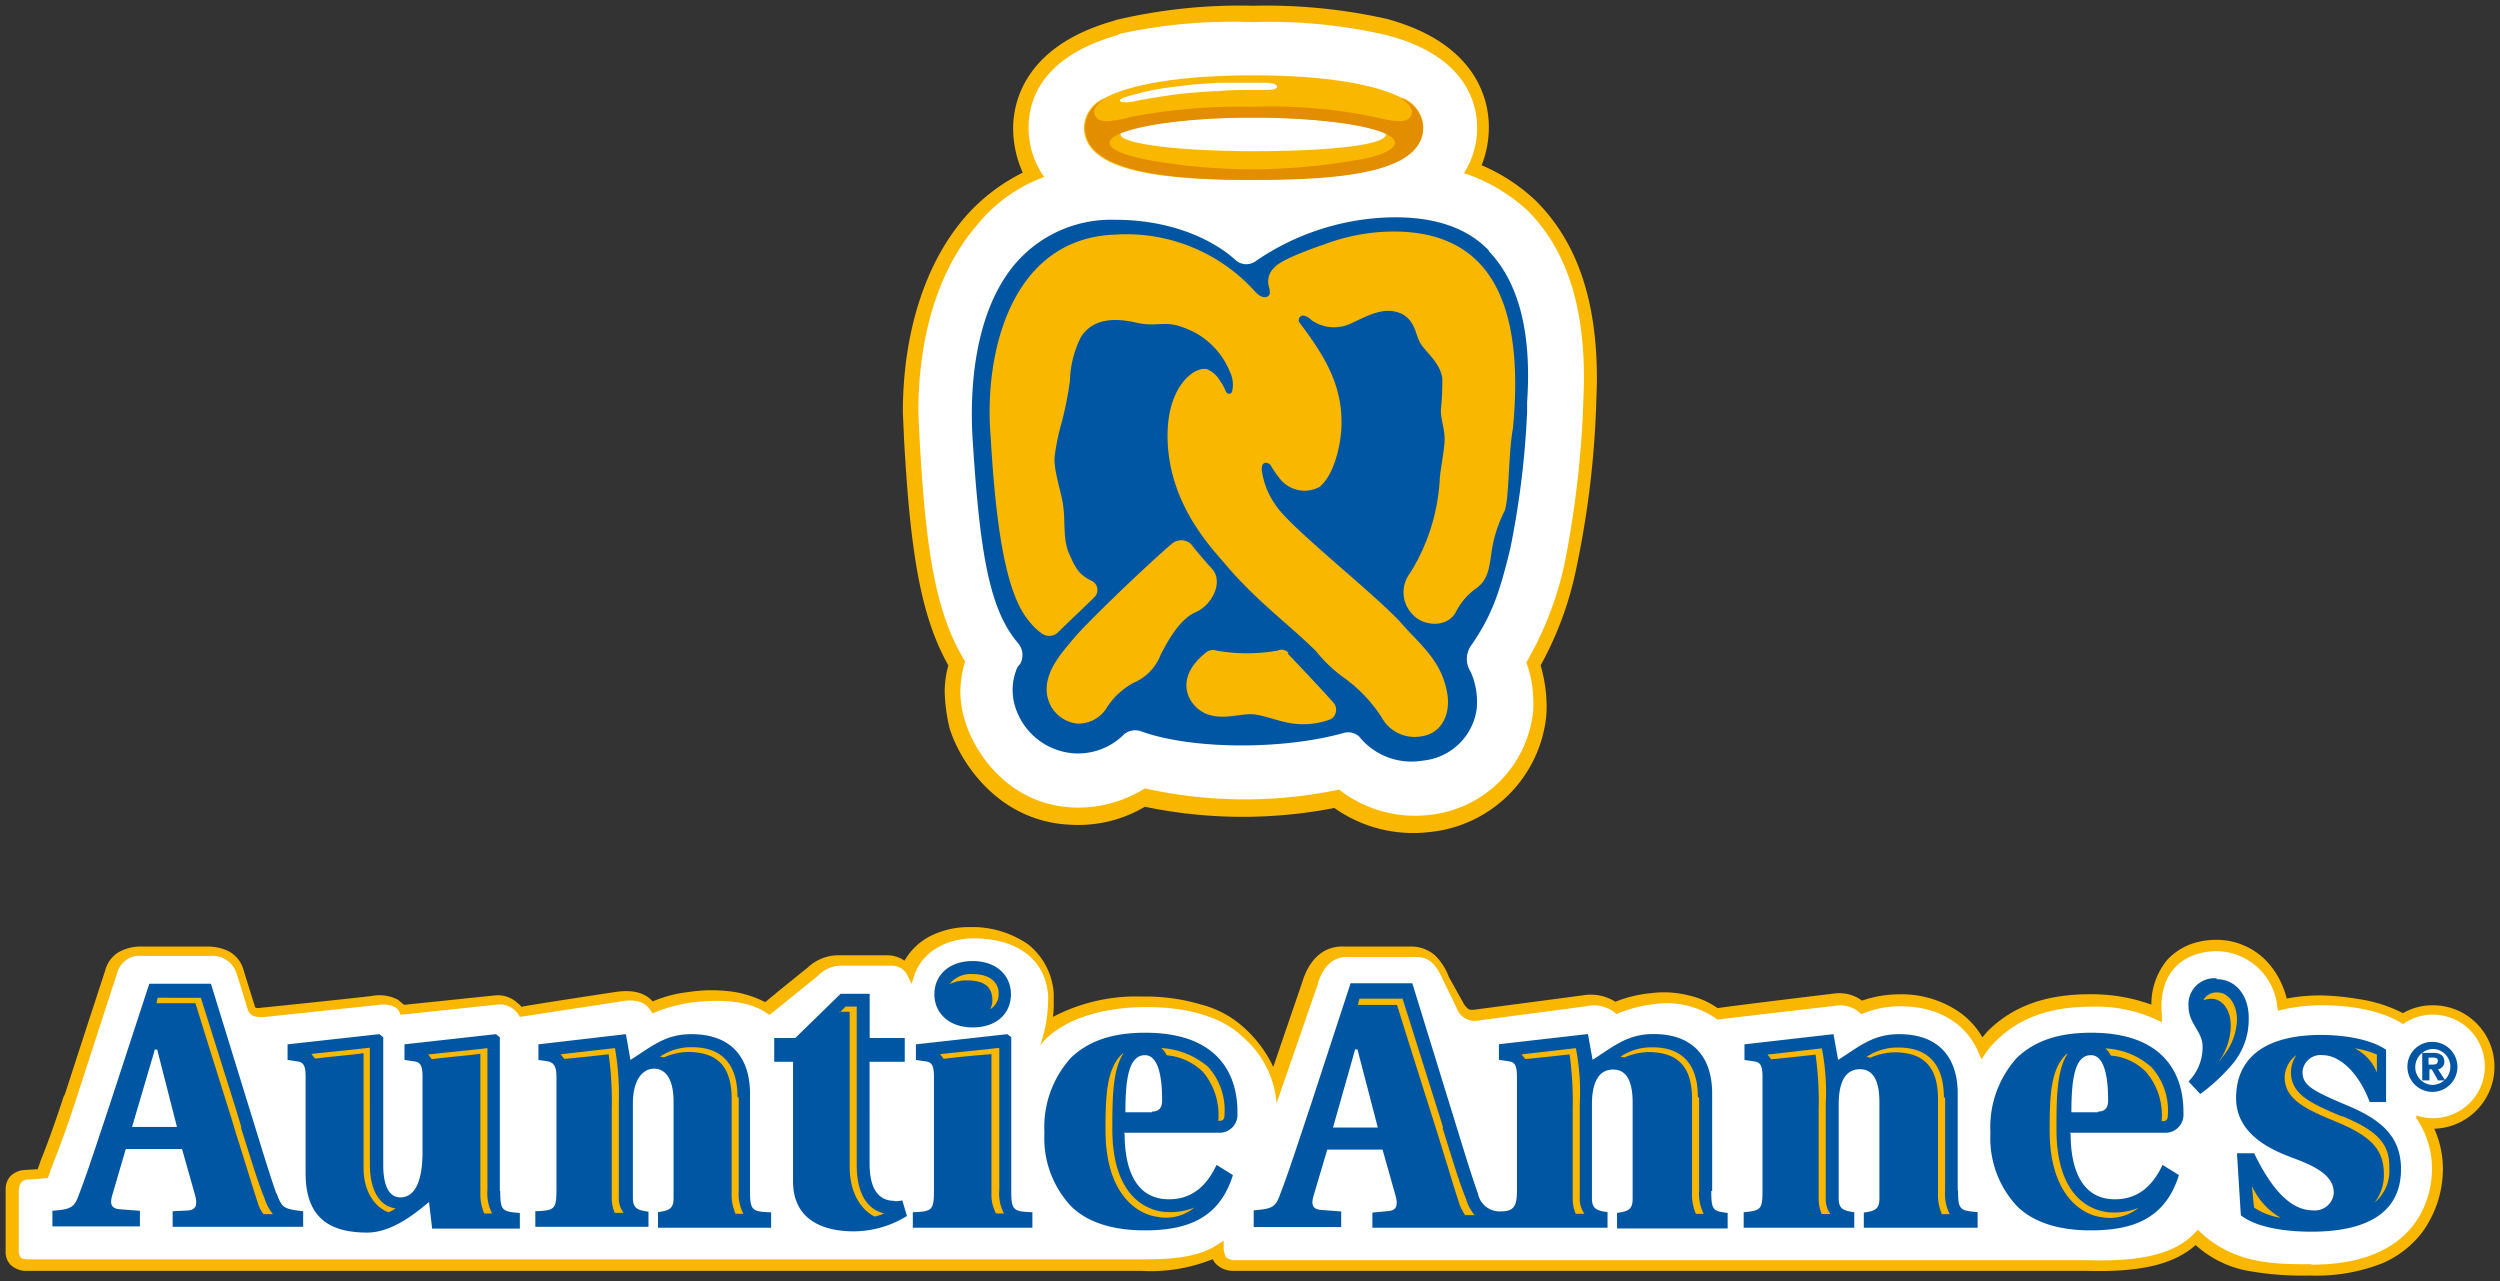 <svg id="Layer_1" data-name="Layer 1" xmlns="http://www.w3.org/2000/svg" viewBox="0 0 226.03 115.84"><rect x="0" y="0" width="226.03" height="115.84" fill="#333333" stroke="none"/><defs><style>.cls-1{fill:#fab700;}.cls-2{fill:#fff;}.cls-3{fill:#0056a3;}.cls-4{fill:#e38e00;}</style></defs><title>Auntie Anne&amp;apos;s</title><path class="cls-1" d="M209,115.33a16.34,16.34,0,0,0,6.43-1.13,9,9,0,0,0,3.6-2.83,9.81,9.81,0,0,0,1.84-5.65,9,9,0,0,0-.78-3.67,5.61,5.61,0,0,0,5.44-5.58A5.55,5.55,0,0,0,220,90.89h-.06a5.27,5.27,0,0,0-2.68.71,12.84,12.84,0,0,0-4-1.27A23.85,23.85,0,0,0,210,90a15.9,15.9,0,0,0-3.25.28,8.28,8.28,0,0,0-.64-1.7,7.42,7.42,0,0,0-1.41-1.91,6.3,6.3,0,0,0-4.24-1.7,7,7,0,0,0-2.47.42,5.74,5.74,0,0,0-2,1.34,6.27,6.27,0,0,0-1.48,4.1,15.93,15.93,0,0,0-5.53-.94c-4,0-6.92,1.06-9.18,3.25-.21.21-.35.42-.57.64a7.14,7.14,0,0,0-2.61-2.61,9.2,9.2,0,0,0-4.95-1.27,10.23,10.23,0,0,0-3.32.57,3.45,3.45,0,0,0-2.54-.64S156.08,91,155.3,91.15A7.33,7.33,0,0,0,152.69,90a9.08,9.08,0,0,0-3.39-.21,11.53,11.53,0,0,0-3.25.78,4.18,4.18,0,0,0-3-.57l-9.61,1.27c-.49.07-.64,0-.71-.07a1.75,1.75,0,0,1-.49-.64L131,88.34a5.45,5.45,0,0,0-1.2-1.91,3.26,3.26,0,0,0-2.33-.85h-6c-1.77-.07-3.11,1.13-3.74,3.25,0,0-1.55,4.52-2.61,7.63l-.21-.42a11.17,11.17,0,0,0-2.19-2.9,9.2,9.2,0,0,0-4.17-2.33,17.49,17.49,0,0,0-5.3-.71,16.17,16.17,0,0,0-8.05,1.84,9,9,0,0,0,.07-1.41v-.71a6.17,6.17,0,0,0-2.33-4.45,8.89,8.89,0,0,0-5.3-1.55,7.74,7.74,0,0,0-3.6.85,5.63,5.63,0,0,0-2.26,2.19,2.71,2.71,0,0,0-1.55-.49H75.66A4.08,4.08,0,0,0,73,87.5s-3,2.4-3.81,3.11a9.71,9.71,0,0,0-2.76-.92,13.68,13.68,0,0,0-4.17,0,11.66,11.66,0,0,0-3.25.85c-.57-.64-1.55-1.13-3.39-.85,0,0-7.49,1.13-8.48,1.34-.07-.07-.14-.21-.28-.28A2.6,2.6,0,0,0,44.72,90l-8.19.85L36,90.4a3.63,3.63,0,0,0-2.4-.35c-1.7.21-9.89,1.06-10,1.06a1,1,0,0,1-.49,0,.25.25,0,0,1-.07-.14l-.71-2.26L22,87.63a2.72,2.72,0,0,0-1.48-1.7,4.36,4.36,0,0,0-1.77-.35h-6a3.94,3.94,0,0,0-2.12.57,2.75,2.75,0,0,0-1.13,1.63C6.15,98,5.87,99,5.8,99.08V99c-.85,2.61-1.55,4.52-2.12,5.93,0,0-.14.42-.28.78l-1.2.07a2,2,0,0,0-1.27.57,1.79,1.79,0,0,0-.42,1.2v5.51a1.71,1.71,0,0,0,.42,1.27,2.08,2.08,0,0,0,1.62.57h100.6a14.94,14.94,0,0,0,6.5-1.06,1.27,1.27,0,0,0,.35.49,2.15,2.15,0,0,0,1.48.57h77.14c4.87.14,7.91-.57,9.89-2.33a9.66,9.66,0,0,0,4.73,2.33,28,28,0,0,0,5.72.42"/><path class="cls-2" d="M209,114.34c10,0,10.88-6.64,10.88-8.62a8.12,8.12,0,0,0-1.34-4.52l-.07-.07v-.28a4.68,4.68,0,1,0,1.48-9.11,4.5,4.5,0,0,0-2.68.85c-2.54-1.62-6.15-1.7-7.28-1.7a15.57,15.57,0,0,0-3.74.42l-.28.07-.07-.28A5.56,5.56,0,0,0,200.46,86c-3,0-5.37,1.84-5,5.79v.64l-.42-.21a13,13,0,0,0-6-1.2c-3.67,0-6.43,1-8.48,3a7.1,7.1,0,0,0-1.13,1.34l-.28.42-.21-.49c-1.13-2.76-3.67-4.31-7.14-4.31a8.68,8.68,0,0,0-3.32.64l-.21.07-.14-.14a2.63,2.63,0,0,0-2-.64l-10.88,1.27-.07-.07a7.79,7.79,0,0,0-5.51-1.34,12.56,12.56,0,0,0-3.39.85l-.14.07-.14-.14a3.06,3.06,0,0,0-2.61-.57l-9.61,1.27a1.77,1.77,0,0,1-2.12-1.2l-1.13-2.33c-.64-1.34-1.13-2.26-2.68-2.19h-6c-1.41-.07-2.33,1-2.76,2.61l-3.67,10.6a8.77,8.77,0,0,0-3-5.93c-1.91-1.91-5.16-2.76-8.76-2.76-4.17,0-7.84,1.2-9.61,3.46a13.1,13.1,0,0,0,.71-4.59C94.48,86.75,92,84.84,88,84.84c-2,0-4.59.92-5.37,3.46l-.21.64-.35-.71a1.57,1.57,0,0,0-1.48-.92H75.95a2.87,2.87,0,0,0-2,.92l-4.38,3.53-.21-.14c-1.41-1-3.67-1.34-6.71-1a14,14,0,0,0-3.46.92l-.21.07-.14-.21c-.28-.49-.92-1.2-2.76-.85L47,91.94a2.05,2.05,0,0,0-1.91-1.13l-8.69.92h-.21l-.07-.21c0-.07-.35-.92-2.12-.64L24,91.94a2.77,2.77,0,0,1-1.06-.07,1,1,0,0,1-.57-.71l-.68-2.22-.35-1.06A2.25,2.25,0,0,0,19,86.43H12.93a2.11,2.11,0,0,0-2.33,1.51L6.93,99.24c-.85,2.61-1.55,4.52-2.12,5.93l-.49,1.34-1.77.14a.69.69,0,0,0-.64.28c-.14.14-.14.35-.21.57v5.44a1.16,1.16,0,0,0,.14.71c.14.21.57.21.92.21h100.6c2.83,0,5.09-.21,6.85-1.41l.42-.28v.57a2,2,0,0,0,.21.92,1.19,1.19,0,0,0,.85.28h77.14c5,.14,7.91-.64,9.68-2.54l.21-.21.21.21c3.11,2.9,6.71,2.9,10,2.9"/><path class="cls-3" d="M177,107.7V98.87c0-3.25-1.7-5.37-5.3-5.37-2.33,0-3.53,1.06-5.51,2.33l-.42-2.33-8.05.92v1.41l.92.14c.57.07.71.49.71,1.41v10.31c0,1.63-.14,1.77-1.7,1.91V111h10V109.6c-1.06-.14-1.41-.35-1.41-1.27V99.85c0-2.4.85-3.18,1.91-3.18s1.77.78,1.77,3v8.69c0,.92-.35,1.13-1.41,1.27V111H178.8v-1.41c-1.62-.14-1.77-.21-1.77-2m23.38-19.14A2.35,2.35,0,0,0,197.87,91c0,1.55,1.27,2.26,1.27,3.6a4.4,4.4,0,0,1-1.27,3.18l1.06,1.13a16.34,16.34,0,0,0,2.83-2.61,6.23,6.23,0,0,0,1.55-4.1c.07-2.12-1.13-3.67-2.9-3.67M25,107.94c-.57-1.55-1.48-4.59-2.54-8l-3.39-11H13.5l-3.6,11c-1.13,3.39-2.12,6.43-2.76,8.05-.42,1.2-.71,1.34-2.4,1.48v1.41h7.91v-1.41l-1.84-.14c-.71-.07-.92-.42-.64-1.34l1.2-4.1h5.09l1.13,4c.28.92.21,1.48-.57,1.55l-1.41.07v1.41h11.8v-1.41c-1.77-.21-1.91-.28-2.4-1.62m-13.07-6,2.06-7h.21l1.79,7H11.9Zm76-9c2.19,0,3.46-1.27,3.46-3s-1.34-3-3.46-3-3.46,1.27-3.46,3,1.34,3,3.46,3m-7.06,15.68c-1.41,0-2.26-1-2.26-3.39V96H81.8V93.85H78.63v-4H76l-4.1,4H70V96h1.7v10.81c0,3.32,2.47,4.52,5.51,4.52A9.25,9.25,0,0,0,82,109.94l-.42-1.41a2.65,2.65,0,0,1-.71.07m-35.68-.92V93.78l-.35-.28-8.27.92v1.41l.92.14c.57.07.71.49.71,1.41v6.78c0,3.32-1.06,4.1-2,4.1s-1.55-.92-1.55-2.9V93.78l-.35-.28L26,94.42v1.41l.92.14c.57.07.71.49.71,1.41v8.69c0,4,2.12,5.37,5.58,5.37,2.54,0,5-2.33,5.58-2.76l.28,2.4H47v-1.41c-1.62-.14-1.77-.21-1.77-2m46.2,0V93.78l-.35-.28-8.27.92v1.41l.92.14c.57.07.71.49.71,1.41v10.31c0,1.77-.21,1.84-1.91,1.91V111H93.34V109.6c-1.7-.07-1.91-.14-1.91-1.91m63.37,0V98.86c0-3.25-1.7-5.37-5.3-5.37-2.33,0-3.53,1.06-5.51,2.33l-.42-2.33-8.05.92v1.41l.92.14c.57.07.71.49.71,1.41v10.31c0,1.34-.28,1.84-1.41,1.84a2,2,0,0,1-2.12-1.62c-.57-1.55-1.48-4.59-2.54-8l-3.39-11h-5.58l-3.6,11c-1.13,3.39-2.12,6.43-2.76,8.05-.42,1.2-.71,1.34-2.4,1.48v1.51h7.91v-1.41l-1.84-.14c-.71-.07-.92-.42-.64-1.34l1.22-4.11h5l1.13,4c.28.92.21,1.48-.57,1.55l-1.48.14V111h21.26v-1.41c-1.06-.14-1.41-.35-1.41-1.27V99.88c0-2.4.85-3.18,1.91-3.18s1.77.78,1.77,3v8.69c0,.92-.35,1.13-1.41,1.27v1.41h10v-1.41c-1.34-.14-1.48-.28-1.48-2m-34.2-5.72,2-7.06h.21l1.84,7.06Zm81.73,2.33h1.55c1.27,2.61,3,5.16,5.3,5.16A1.72,1.72,0,0,0,211,107.9v-.06c0-1.48-1.48-2.33-3.6-3.11-1.7-.64-5.23-2-5.23-5.44,0-3.81,2.83-5.72,7.7-5.72,1.7,0,4.31.28,5.86,1.34v4.73h-1.48c-1.06-2.83-2.83-4.24-4.24-4.24a1.64,1.64,0,0,0-1.83,1.43s0,.08,0,.12c0,1.2,1,1.7,3.81,2.9,3.11,1.27,5.09,2.76,5.09,5.86,0,4-3.18,5.65-8.12,5.65-1.7,0-4.73-.21-6.36-1.48l-.35-5.58ZM56.59,93.5,57,95.83c2-1.27,3.18-2.33,5.51-2.33,3.6,0,5.3,2.12,5.3,5.37v8.83c0,1.77.21,1.84,1.91,1.91V111H59.49v-1.41c1.06-.14,1.41-.35,1.41-1.27v-8.7c0-2.26-.85-3-1.77-3s-1.91.85-1.91,3.18v8.48c0,.92.35,1.13,1.41,1.27v1.37H48.4v-1.41c1.7-.07,1.91-.14,1.91-1.91V97.38c0-.92-.21-1.27-.71-1.41l-.92-.14V94.42Zm130.62,9c0,3.53,1.2,5.93,4,5.93,1.91,0,3.32-1,4.31-3.11l1.48.92c-1.27,4.1-4.38,5-8,5-2.83,0-5.16-.71-6.64-2.19a9,9,0,0,1-2.4-6.64,9.33,9.33,0,0,1,2.4-6.78c1.55-1.48,3.67-2.26,6.71-2.26,8.34,0,8.34,6,8.34,7.28a1.63,1.63,0,0,1-1.48,1.76h-8.77v.07Zm2.47-2c.64,0,.92-.35.92-1,0-1.13-.07-4.1-1.55-4.1s-1.77,2.19-1.77,5.16h2.4Zm-88,2c0,3.53,1.2,5.93,4,5.93,1.91,0,3.32-1,4.31-3.11l1.48.92c-1.27,4.1-4.38,5-8,5-2.83,0-5.16-.71-6.64-2.19a9,9,0,0,1-2.4-6.64,9.33,9.33,0,0,1,2.4-6.78c1.55-1.48,3.67-2.26,6.71-2.26,8.34,0,8.34,6,8.34,7.28a1.63,1.63,0,0,1-1.48,1.76h-8.76v.07Zm2.47-2c.64,0,.92-.35.92-1,0-1.13-.07-4.1-1.55-4.1s-1.77,2.19-1.77,5.16h2.4v-.07Z"/><path class="cls-1" d="M44,94.77c-1.06.14-3.32.35-5.3.57.14.14.21.28.35.42,1.7-.21,3.46-.35,4.38-.49v12.67a4.36,4.36,0,0,0,.35,1.77h.71a4,4,0,0,1-.42-2.12V94.77Zm-22.17,7.17-.49-1.63-3.18-10.1H14.28c-.07.07-.07.28-.14.49h3.53c.78,2.54,3.18,10.17,3.18,10.17l.49,1.62c.85,2.68,1.55,5,2,6.36a2.82,2.82,0,0,0,.49.92h.85a4.11,4.11,0,0,1-.78-1.48c-.57-1.34-1.27-3.67-2.12-6.36m11.66,3.39V94.72c-1.06.14-3.32.35-5.3.57.14.14.21.28.35.42,1.7-.21,3.46-.35,4.38-.49V105.6c0,2.4,1.27,3.67,2.26,4a2.87,2.87,0,0,0,.64-.35c-1.2-.14-2.33-1.27-2.33-4M75.9,91.47h.92v14c0,2.61,1.2,4,2.26,4.52a4,4,0,0,0,.85-.28c-1.13-.28-2.47-1.27-2.47-4.38V91h-1l-.56.57ZM214.9,97V95.35a8.1,8.1,0,0,0-2-.57,4.22,4.22,0,0,1,2,2.19M89.72,90.4a1.51,1.51,0,0,1-.21.85,1.55,1.55,0,0,0,.78-1.41c0-1.13-.92-1.77-2.33-1.77a2.42,2.42,0,0,0-2.12.92,3.37,3.37,0,0,1,1.55-.35c1.48,0,2.33.49,2.33,1.77m110.91,5.53a1.24,1.24,0,0,0,.28-.35,5.43,5.43,0,0,0,1.34-3.39c0-1.41-.78-2.47-1.77-2.47a1.32,1.32,0,0,0-1.27.71,2.09,2.09,0,0,1,.71-.14c1.06,0,1.77,1.06,1.77,2.47A5.69,5.69,0,0,1,200.63,95.94ZM90.28,94.74c-1.06.14-3.32.35-5.3.57.14.14.21.28.35.42,1.7-.21,3.39-.35,4.31-.42v12.63a3.44,3.44,0,0,0,.42,1.77h.71a3.8,3.8,0,0,1-.42-2.12V94.77h-.07Zm121.44,6.2c-2.61-1.13-4.59-1.91-4.59-4a2.9,2.9,0,0,1,.49-1.55,2.58,2.58,0,0,0-1.06,2c0,2,1.91,2.9,4.59,4,3.25,1.34,4.38,2.54,4.38,4.8a4,4,0,0,1-.85,2.54,3.69,3.69,0,0,0,1.34-3.11c.07-2.19-1.06-3.39-4.31-4.73m-8.12,6.29c.07.49.14,1.62.21,2a5.87,5.87,0,0,0,2.4.92,6.26,6.26,0,0,1-2.61-2.9m-136.91-8c0-2.9-1.34-4.52-4.1-4.52a5,5,0,0,0-2.9.85l.35.07a5.85,5.85,0,0,1,2.12-.49c2.47,0,4,1.06,4,4.24v8.48a4.37,4.37,0,0,0,.35,1.91h.71a4,4,0,0,1-.42-2.12V99.21h-.11Zm-11-4.45-5,.57c.14.14.21.28.35.42,1.55-.14,4-.42,4-.42a31,31,0,0,1,.28,4.95v8.05a3.06,3.06,0,0,0,.28,1.34h.78a2.32,2.32,0,0,1-.42-1.48V99.7a24.62,24.62,0,0,0-.35-4.94m97.91,4.45c0-2.9-1.34-4.52-4.1-4.52a5,5,0,0,0-2.9.85l.35.07a5.85,5.85,0,0,1,2.12-.49c2.47,0,4,1.06,4,4.24v8.48a4.37,4.37,0,0,0,.35,1.91h.71a4,4,0,0,1-.42-2.12V99.22h-.11Zm-11-4.45-4.95.57c.14.14.21.28.35.42,1.55-.14,4-.42,4-.42a31,31,0,0,1,.28,4.95v8.05a3.37,3.37,0,0,0,.28,1.41h.78a2.32,2.32,0,0,1-.42-1.48V99.78a20.5,20.5,0,0,0-.35-5m33.27,4.45c0-2.9-1.34-4.52-4.1-4.52a5,5,0,0,0-2.9.85l.35.07a5.85,5.85,0,0,1,2.12-.49c2.47,0,4,1.06,4,4.24v8.48a4.37,4.37,0,0,0,.35,1.91h.71a4,4,0,0,1-.42-2.12V99.24h-.11Zm-11-4.45-4.95.57c.14.14.21.28.35.42,1.55-.14,4-.42,4-.42a31,31,0,0,1,.28,4.95v8.05a3.37,3.37,0,0,0,.28,1.41h.78a2.32,2.32,0,0,1-.42-1.48V99.8a20.51,20.51,0,0,0-.35-5m25.64,0a2.2,2.2,0,0,1,.49.64,5,5,0,0,1,3.18,1.48,6,6,0,0,1,1.41,4.38v.07h.07c.28,0,.49-.07.49-.57a5.84,5.84,0,0,0-1.48-4.31,6.69,6.69,0,0,0-4.17-1.7m3,14.41a5.64,5.64,0,0,1-2.33.42c-1.55,0-5.09-1-5.09-7.49,0-2.61,0-5.37,1-6.85h-.07c-1.41,1.27-1.55,3.6-1.55,6.92,0,5.93,3,7.63,4.66,7.84a4.09,4.09,0,0,0,3.39-.85ZM105,94.77a2.2,2.2,0,0,1,.49.64,5.38,5.38,0,0,1,3.25,1.48,6,6,0,0,1,1.41,4.38v.07h.07c.28,0,.49-.07.49-.57a5.84,5.84,0,0,0-1.48-4.31,7.09,7.09,0,0,0-4.24-1.7m3,14.41a5.64,5.64,0,0,1-2.33.42c-1.55,0-5.09-1-5.09-7.49,0-2.61,0-5.37,1-6.85h-.07c-1.41,1.27-1.55,3.6-1.55,6.92,0,5.93,3,7.63,4.66,7.84a4,4,0,0,0,3.39-.85Zm22.49-7.23-.49-1.55-3.18-10.1h-3.89a3.21,3.21,0,0,0-.14.57h3.53c.78,2.54,3.18,10.1,3.18,10.1l.49,1.55c.85,2.76,1.55,5.09,2,6.43a3.8,3.8,0,0,0,.49.92h.85a4.1,4.1,0,0,1-.78-1.48c-.56-1.34-1.27-3.67-2.12-6.43"/><path class="cls-3" d="M219.92,94.2a2.26,2.26,0,1,1-2.26,2.26h0a2.23,2.23,0,0,1,2.2-2.26h.06m0,3.89a1.64,1.64,0,0,0,1.62-1.63A1.6,1.6,0,0,0,220,94.84h0a1.64,1.64,0,0,0-1.63,1.62,1.6,1.6,0,0,0,1.57,1.63h.06m-1-2.9h1c.64,0,1,.28,1,.78a.7.7,0,0,1-.57.71l.64,1h-.64l-.57-1h-.21v1H219V95.21h-.07Zm.57,1.06h.42c.21,0,.42-.07.42-.35s-.28-.28-.49-.28h-.35v.64Z"/><path class="cls-1" d="M100.81,1.85c-8.24,2.28-9.21,7.48-9.21,9.76a9.86,9.86,0,0,0,.87,4,16.78,16.78,0,0,0-5.2,4c-3.58,4.12-5.64,10.4-5.64,17.67l.11,2.49c.54,9.65,1.41,15.82,4,20.38a9.55,9.55,0,0,0-.33,2.28,15.77,15.77,0,0,0,.43,3.36c.87,2.93,4.34,8.56,11.06,8.78a11.78,11.78,0,0,0,6.61-1.63,43.3,43.3,0,0,0,17.13.11,12.34,12.34,0,0,0,8.67,2.17,11.76,11.76,0,0,0,10.41-9.86,9.32,9.32,0,0,0,.11-1.73,13.52,13.52,0,0,0-.54-3.47,30.82,30.82,0,0,0,3.25-8.89,84.58,84.58,0,0,0,1.73-13.55s.11-2.6.11-3.47c0-7-1.73-12.25-5.42-16a16.55,16.55,0,0,0-5-3.31,9.39,9.39,0,0,0,.65-3.47c0-2.17-.87-7.48-9.21-9.76A50,50,0,0,0,113.3.52a48.74,48.74,0,0,0-12.46,1.3"/><path class="cls-2" d="M101.13,3.15C94,5.15,93,9.22,93,11.5A7.58,7.58,0,0,0,94.41,16a14,14,0,0,0-6.07,4.34c-3.47,4-5.31,10-5.31,16.91l.11,2.38c.54,9.86,1.41,15.82,4.12,20.16a10,10,0,0,0-.43,2.49,8.7,8.7,0,0,0,.43,2.93c.76,2.6,3.79,7.59,9.86,7.8a11.4,11.4,0,0,0,6.39-1.73,41.61,41.61,0,0,0,17.56.11,11.18,11.18,0,0,0,8.24,2.28A10.52,10.52,0,0,0,138.52,65a6.66,6.66,0,0,0,.11-1.52,10.41,10.41,0,0,0-.63-3.59,30.52,30.52,0,0,0,3.47-9,92.38,92.38,0,0,0,1.63-13.22c0-.11.11-2.6.11-3.47,0-6.72-1.63-11.6-5-15.07a15.57,15.57,0,0,0-5.85-3.47,7.63,7.63,0,0,0,1.19-4.12c0-2.28-1.08-6.5-8.13-8.35A46.66,46.66,0,0,0,113.28,2a47.78,47.78,0,0,0-12.14,1.08"/><path class="cls-3" d="M134.62,22.66c-2.06-2.17-5.2-3.14-9.21-3a22.54,22.54,0,0,0-11.81,3.9,1.46,1.46,0,0,1-1.84,0c-1.63-1.52-5.31-3.69-10.95-3.69a11.43,11.43,0,0,0-8.56,3.47C89,26.7,87.59,32.55,87.91,39.27c.65,10.62,1.52,15.82,4.12,18.86A1.66,1.66,0,0,1,92.25,60L92,60.3a5.07,5.07,0,0,0-.22,3.58,6,6,0,0,0,5.31,4.23,5.87,5.87,0,0,0,4.55-1.73,1.58,1.58,0,0,1,1.63-.22c4.66,1.63,12.79,1.63,18.21.11a1.46,1.46,0,0,1,1.41.33,6.07,6.07,0,0,0,5.74,2.17,5.44,5.44,0,0,0,4.88-4.66,6.67,6.67,0,0,0-.54-3.36,2.13,2.13,0,0,1,.11-2.49c1.84-2.71,2.49-4.66,3.47-8.67a79.67,79.67,0,0,0,1.52-12.36v-.87c.43-6.29-.76-10.84-3.47-13.66"/><path class="cls-3" d="M105.47,33.5a10.38,10.38,0,0,0-1.73,6.18,16.2,16.2,0,0,0,1.63,7.26.83.83,0,0,1-.11,1.08c-.22.22-1.52,1.41-3,2.82l-.87.76a1.13,1.13,0,0,1-.87.43c-.33,0-.54-.22-.87-.54-1-1.3-2.17-4-2.6-9.75-.43-6,1.52-10.08,3.69-11.06a3.94,3.94,0,0,1,4.55,1.08,1.42,1.42,0,0,1,.22,1.73"/><path class="cls-3" d="M114.57,57.46a.35.35,0,0,1-.33.32,13.87,13.87,0,0,1-3.69,0c-.33,0-.43-.22-.43-.32a.45.45,0,0,1,.22-.54l1.41-1.41a.83.83,0,0,1,.54-.22,1.54,1.54,0,0,1,.65.22l1.41,1.41.11.11c.11.11.22.33.11.43"/><path class="cls-3" d="M125.3,51.71a.82.82,0,0,1-.76.43,2,2,0,0,1-1-.43c-.22-.22-3.79-3.25-4-3.47a1,1,0,0,1,.11-1.19A16,16,0,0,0,122,39a13.93,13.93,0,0,0-1.19-5.85l-.11-.33a.91.91,0,0,1,.11-1.08,3.81,3.81,0,0,1,3.9-1.41c1.84.43,3.79,4,3.79,10.84-.11,4.44-1.08,7.91-3.25,10.51"/><path class="cls-1" d="M115.22,24.18c.65-.76,3.79-1.84,4.44-2.06a18,18,0,0,1,5.86-1.18c8.35-.22,12.46,5.2,11.27,17.78-.43,2.28-.33,6.39-.76,7.48A11.9,11.9,0,0,0,134.84,50c-.22,1.52-.33,2.38-1.3,3.14a5.89,5.89,0,0,0-1.84,2.06c-.76,1.63-3,1.41-3.9.43a2.84,2.84,0,0,1-.33-3.79,17.83,17.83,0,0,0,2.71-8.67c.11-1.08.43-2.6.43-3.47,0-1.08-.43-2-.32-2.82a23.57,23.57,0,0,0,.11-2.71c-.22-1.3-1.19-2.06-1.84-2.93s-.43-2-1.73-2.82c-1.52-.76-2.93,0-4.55.76a3.58,3.58,0,0,1-3.69-.22,1.38,1.38,0,0,0-.76-.43.41.41,0,0,0-.33.65c2.38,3.14,3.79,5.64,3.79,9,0,2.17-.76,4.88-2,5.85a2.84,2.84,0,0,1-3.58-.76,9.44,9.44,0,0,1-.76-1.08.53.53,0,0,0-.65-.32c-.22.11-.22.43-.22.65a7.1,7.1,0,0,0,1.41,3.36c1.41,2,8.89,7.91,11.16,10.41,1.73,2,3.79,3.47,4.23,6.61.22,1.73-.54,3.47-2.49,3.69a3.38,3.38,0,0,1-3.47-1.73,13.25,13.25,0,0,0-3.25-3.47A12.66,12.66,0,0,1,119,58.89c-2.28-2.28-5.53-4.66-8.24-7.91-1.41-1.63-5.2-5.64-5.2-11.6,0-4.55,2.49-6.29,3.58-6a2.59,2.59,0,0,1,1.19,1.08,4.71,4.71,0,0,1,.43.76c.22.65.65.33.65.11a2.62,2.62,0,0,0-.22-1.73,7,7,0,0,0-4.23-4c-1.63-.65-2.38,0-4.23-.43-2.82-.65-4.23.11-5,1.3a9.44,9.44,0,0,0-1,4A32.29,32.29,0,0,1,96,38.16a19.94,19.94,0,0,0-.65,3.14c-.11,1.19.65,3.36.76,4.34.22,1.41,0,2.82.43,4.12.76,1.84,1.08,2.17,2.06,2.71A.92.92,0,0,1,99,53.94c-.76.76-2.6,2.49-3.36,3.25a1.14,1.14,0,0,1-1.41.11A5.51,5.51,0,0,1,93,56.11C91.2,53.94,90.11,49,89.57,39.53c-.65-7.59,1.84-18,11.27-18.32a15.66,15.66,0,0,1,12.68,5.2c.33.33.65.54,1,.43s.33-.43.22-.87a1.71,1.71,0,0,1,.54-1.84"/><path class="cls-1" d="M116.41,59.08c.54.54,3.9,4.12,4.23,4.55a1,1,0,0,1-.29,1.38l0,0a6.93,6.93,0,0,1-3.25.43c-1.3-.11-3-.87-4-.87s-2.38.43-3.58.11c-1.73-.33-3.79-3-.54-5.64a1,1,0,0,1,1-.22,15.78,15.78,0,0,0,5.53,0,.86.86,0,0,1,1,.22m-7-7.7c-.32-.32-1.52-1.73-1.84-2.17a1.32,1.32,0,0,0-1.73,0c-2.17,1.84-7.48,6.94-8.78,8.45-1.08,1.3-2.82,3.14-2.49,5.2a3.1,3.1,0,0,0,2.71,2.6,3,3,0,0,0,2.6-1.3,6.62,6.62,0,0,1,2.49-2.38,4.5,4.5,0,0,0,2.49-2.6c.54-1,1.63-3.14,3.14-3.79s2.6-2.82,1.41-4m3.9-35.12c8.35,0,15.28-.76,15.28-4.77a3,3,0,0,0-1.84-2.6h-.11c-2.7-1.4-7.7-2.05-13.43-2.05s-10.84.65-13.44,2.06A3,3,0,0,0,98,11.5c0,4.12,7.37,4.77,15.28,4.77m0-5.64c5.31,0,9.75.54,11.81,1.3l.22.22c0,1-5.42,1.52-12,1.52s-12-.65-12-1.52c0-.11,0-.11.11-.22,2-.76,6.61-1.3,11.92-1.3"/><path class="cls-2" d="M101.67,8.79c-.54.22-.43.32-.32.43a3.43,3.43,0,0,0,1.41-.11q2.05-.38,4.12-.65c1.41-.11,2.49-.22,3.25-.22,1.19-.11,2.17-.11,3.9-.11.76,0,1.3,0,1.41-.22s-.22-.43-1.19-.43h-4.12c-1.19.11-2.17.11-3.58.33a22.67,22.67,0,0,0-4.88,1"/><path class="cls-4" d="M113.27,9.66a52.81,52.81,0,0,0-10.84.87c-1.3.32-3,.76-3.36,0-.22-.33-.33-.87.87-1.63a3,3,0,0,0-1.84,2.6c0,4,7.37,4.77,15.28,4.77,8.35,0,15.28-.76,15.28-4.77a2.93,2.93,0,0,0-2-2.6c1.19.76,1.08,1.3.87,1.63-.43.76-2.06.32-3.47,0a46.15,46.15,0,0,0-10.84-.87m-9,4.88c-2.38-.43-3.9-1-3.9-1.63,0-1.19,5.85-2.28,12.9-2.28s12.9,1,12.9,2.28c0,.65-1.52,1.3-3.9,1.63a53.72,53.72,0,0,1-18,0"/></svg>